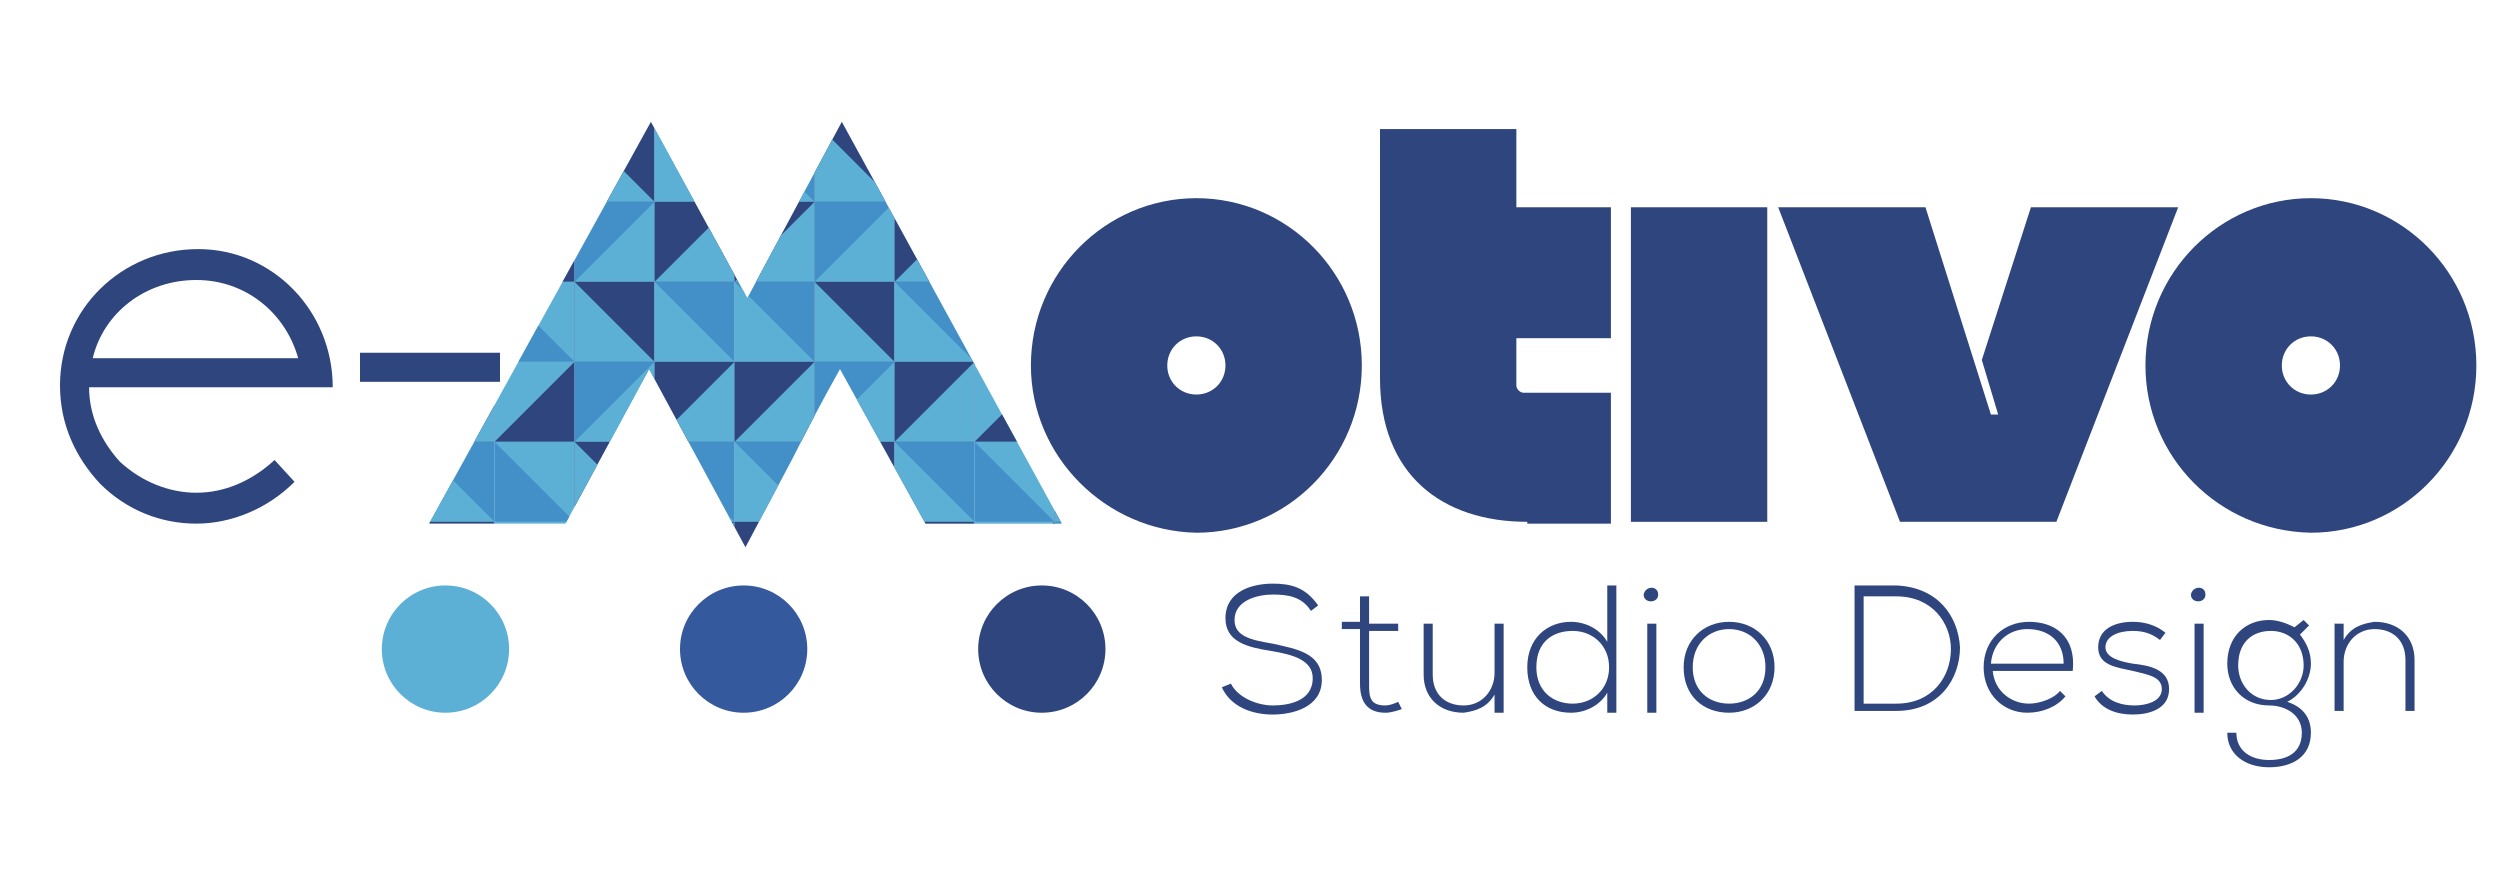 <?xml version="1.0" encoding="utf-8"?>
<!-- Generator: Adobe Illustrator 19.0.0, SVG Export Plug-In . SVG Version: 6.00 Build 0)  -->
<svg version="1.1" id="Capa_1" xmlns="http://www.w3.org/2000/svg" xmlns:xlink="http://www.w3.org/1999/xlink" x="0px" y="0px"
	 viewBox="-410 256 137.5 49" enable-background="new -410 256 137.5 49" xml:space="preserve">
<g id="XMLID_205_">
	<g id="XMLID_376_">
		<path id="XMLID_406_" fill="#2F457E" d="M-337.9,289.6c-0.5-0.8-1.3-0.9-2.1-0.9c-0.8,0-2.1,0.3-2.1,1.4c0,0.9,0.9,1.1,2.1,1.3
			c1.3,0.3,2.7,0.5,2.7,2c0,1.5-1.6,1.9-2.7,1.9c-1.1,0-2.3-0.4-2.8-1.5l0.5-0.2c0.4,0.8,1.5,1.2,2.3,1.2c0.8,0,2.2-0.2,2.2-1.5
			c0-1-1.1-1.3-2.3-1.5c-1.3-0.2-2.5-0.5-2.5-1.8c0-1.5,1.5-1.9,2.6-1.9c1,0,1.8,0.2,2.5,1.2L-337.9,289.6z"/>
		<path id="XMLID_404_" fill="#2F457E" d="M-334.7,288.8v1.5h1.6v0.4h-1.6v3c0,0.7,0.1,1.1,0.9,1.1c0.2,0,0.5-0.1,0.7-0.2l0.2,0.4
			c-0.3,0.1-0.6,0.2-0.9,0.2c-1,0-1.4-0.6-1.4-1.6v-3h-1v-0.4h1v-1.4L-334.7,288.8z"/>
		<path id="XMLID_402_" fill="#2F457E" d="M-327.8,295.1v-0.9c-0.4,0.7-1,0.9-1.7,1c-1.3,0-2.2-0.8-2.2-2.1v-2.8h0.5v2.8
			c0,1.1,0.7,1.7,1.7,1.7c1,0,1.7-0.8,1.7-1.8v-2.7h0.5v4.9H-327.8z"/>
		<path id="XMLID_399_" fill="#2F457E" d="M-321.1,288.3v6.9h-0.5v-1.1c-0.4,0.7-1.2,1.1-2,1.1c-1.4,0-2.4-0.9-2.4-2.5
			c0-1.6,1.1-2.5,2.4-2.5c0.8,0,1.6,0.4,2,1.1v-3.1H-321.1z M-325.5,292.7c0,1.3,0.9,2,2,2c1.1,0,2-0.8,2-2c0-1.2-0.9-2-2-2
			C-324.6,290.7-325.5,291.3-325.5,292.7z"/>
		<path id="XMLID_396_" fill="#2F457E" d="M-318.8,288.7c0,0.5-0.8,0.5-0.8,0C-319.5,288.2-318.8,288.2-318.8,288.7z M-319.4,290.3
			v4.9h0.5v-4.9H-319.4z"/>
		<path id="XMLID_393_" fill="#2F457E" d="M-317.4,292.7c0-1.5,1.1-2.5,2.5-2.5c1.4,0,2.5,1,2.5,2.5c0,1.5-1.1,2.5-2.5,2.5
			C-316.3,295.2-317.4,294.3-317.4,292.7z M-312.9,292.7c0-1.3-0.9-2.1-2-2.1c-1.1,0-2,0.8-2,2.1s0.9,2,2,2
			C-313.8,294.7-312.9,294-312.9,292.7z"/>
		<path id="XMLID_390_" fill="#2F457E" d="M-302.2,291.6c0,1.7-1.1,3.5-3.5,3.5c-0.8,0-1.5,0-2.3,0v-6.9c0.8,0,1.5,0,2.3,0
			C-303.4,288.3-302.3,289.9-302.2,291.6z M-307.5,288.8v5.9h1.8c2,0,3-1.5,3-3c0-1.4-1-2.9-3-2.9H-307.5z"/>
		<path id="XMLID_387_" fill="#2F457E" d="M-300.9,292.7c0-1.5,1.1-2.5,2.5-2.5c1.4,0,2.6,0.8,2.4,2.7h-4.4c0.1,1.1,1,1.8,2,1.8
			c0.6,0,1.4-0.3,1.7-0.7l0.3,0.3c-0.5,0.6-1.3,0.9-2.1,0.9C-299.8,295.2-300.9,294.2-300.9,292.7z M-296.5,292.5
			c0-1.2-0.8-1.9-2-1.9c-1,0-1.9,0.7-2,1.9H-296.5z"/>
		<path id="XMLID_385_" fill="#2F457E" d="M-291.2,291.2c-0.5-0.4-1-0.5-1.5-0.5c-0.8,0-1.5,0.3-1.5,0.9c0,0.6,0.9,0.8,1.5,0.9
			c0.9,0.1,2,0.3,2,1.4c0,1.1-1.1,1.4-2,1.4c-0.9,0-1.7-0.3-2.1-1l0.4-0.3c0.4,0.6,1.1,0.8,1.8,0.8c0.6,0,1.5-0.2,1.5-0.9
			c0-0.7-0.8-0.8-1.6-1c-0.9-0.2-1.9-0.3-1.9-1.3c0-1,0.9-1.4,1.9-1.4c0.7,0,1.3,0.2,1.8,0.6L-291.2,291.2z"/>
		<path id="XMLID_382_" fill="#2F457E" d="M-288.7,288.7c0,0.5-0.8,0.5-0.8,0C-289.4,288.2-288.7,288.2-288.7,288.7z M-289.3,290.3
			v4.9h0.5v-4.9H-289.3z"/>
		<path id="XMLID_379_" fill="#2F457E" d="M-283.3,290.1l0.3,0.3l-0.5,0.5c0.3,0.4,0.6,0.9,0.6,1.6c0,0.8-0.5,1.7-1.3,2.1
			c0.9,0.3,1.3,0.9,1.3,1.7c0,1.3-1,1.9-2.3,1.9c-1.3,0-2.3-0.7-2.3-1.9h0.5c0,1,0.8,1.5,1.8,1.5c1,0,1.8-0.4,1.8-1.5
			c0-1-0.9-1.5-1.8-1.5c-1.4,0-2.3-1-2.3-2.3c0-1.5,1-2.4,2.3-2.4c0.5,0,1,0.2,1.4,0.4L-283.3,290.1z M-286.9,292.6
			c0,1,0.7,1.9,1.8,1.9c1,0,1.8-0.9,1.8-1.9c0-1.2-0.8-1.9-1.8-1.9C-286.1,290.7-286.9,291.3-286.9,292.6z"/>
		<path id="XMLID_377_" fill="#2F457E" d="M-281.1,290.3v0.9c0.4-0.7,1-0.9,1.7-1c1.3,0,2.2,0.8,2.2,2.1v2.8h-0.5v-2.8
			c0-1.1-0.7-1.7-1.7-1.7c-1,0-1.7,0.8-1.7,1.8v2.7h-0.5v-4.8H-281.1z"/>
	</g>
	<g id="XMLID_358_">
		<path id="XMLID_373_" fill="#2F457E" d="M-405.1,277.3c0,1.6,0.7,3,1.7,4.1c1.2,1.1,2.7,1.7,4.2,1.7c1.5,0,3-0.6,4.3-1.8l1.1,1.2
			c-1.5,1.5-3.5,2.3-5.4,2.3c-1.9,0-3.8-0.7-5.3-2.2c-1.3-1.4-2.2-3.2-2.2-5.4c0-4.2,3.4-7.5,7.6-7.5c4.1,0,7.4,3.4,7.4,7.6H-405.1z
			 M-393.6,275.7c-0.7-2.5-2.9-4.3-5.6-4.3c-2.8,0-5.1,1.8-5.7,4.3H-393.6z"/>
		<path id="XMLID_371_" fill="#2F457E" d="M-382.5,275.4v1.6h-7.7v-1.6H-382.5z"/>
		<path id="XMLID_368_" fill="#2F457E" d="M-353.3,276.1c0-5.1,4.1-9.2,9.1-9.2c5,0,9.1,4.1,9.1,9.2c0,5.1-4.1,9.2-9.1,9.2
			C-349.2,285.2-353.3,281.1-353.3,276.1z M-345.8,276.1c0,0.9,0.7,1.6,1.6,1.6c0.9,0,1.6-0.7,1.6-1.6c0-0.9-0.7-1.6-1.6-1.6
			C-345.1,274.5-345.8,275.2-345.8,276.1z"/>
		<path id="XMLID_366_" fill="#2F457E" d="M-326,284.7c-4.7,0-8.1-2.6-8.1-7.9c0-4.1,0-9.6,0-13.7h7.5v4.3h5.2v7.2h-5.2v2.6
			c0,0.2,0.2,0.4,0.4,0.4h4.8v7.2H-326z"/>
		<path id="XMLID_364_" fill="#2F457E" d="M-320.3,267.4h7.5v17.3h-7.5V267.4z"/>
		<path id="XMLID_362_" fill="#2F457E" d="M-305.5,284.7l-6.7-17.3h8.1l3.6,11.4h0.4l-0.9-3l2.7-8.4h8.1l-6.7,17.3H-305.5z"/>
		<path id="XMLID_359_" fill="#2F457E" d="M-292,276.1c0-5.1,4.1-9.2,9.1-9.2c5,0,9.1,4.1,9.1,9.2c0,5.1-4.1,9.2-9.1,9.2
			C-288,285.2-292,281.1-292,276.1z M-284.5,276.1c0,0.9,0.7,1.6,1.6,1.6c0.9,0,1.6-0.7,1.6-1.6c0-0.9-0.7-1.6-1.6-1.6
			C-283.8,274.5-284.5,275.2-284.5,276.1z"/>
	</g>
	<g id="XMLID_206_">
		<circle id="XMLID_148_" fill="#2F457E" cx="-352.7" cy="291.7" r="3.5"/>
		<circle id="XMLID_147_" fill="#5CB0D5" cx="-385.5" cy="291.7" r="3.5"/>
		<circle id="XMLID_146_" fill="#34599C" cx="-369.1" cy="291.7" r="3.5"/>
		<g id="XMLID_207_">
			<defs>
				<path id="XMLID_208_" d="M-351.6,284.8h-7.5l-4.7-8.5c-0.9,1.6-1.8,3.3-2.6,4.9l-2.6,4.9l-5.3-9.8l-4.6,8.5h-7.5l12.2-22.1
					l5.3,9.7l5.2-9.7L-351.6,284.8z"/>
			</defs>
			<clipPath id="XMLID_179_">
				<use xlink:href="#XMLID_208_"  overflow="visible"/>
			</clipPath>
			<g id="XMLID_210_" clip-path="url(#XMLID_179_)">
				<rect id="XMLID_145_" x="-396" y="262.7" fill="#4290C7" width="4.4" height="4.4"/>
				<polygon id="XMLID_144_" fill="#5CB0D5" points="-391.6,267.1 -396,267.1 -396,262.7 				"/>
				<rect id="XMLID_143_" x="-391.6" y="262.7" fill="#2F457E" width="4.4" height="4.4"/>
				<polygon id="XMLID_142_" fill="#5CB0D5" points="-387.2,267.1 -391.6,267.1 -391.6,262.7 				"/>
				<rect id="XMLID_141_" x="-387.2" y="262.7" fill="#4290C7" width="4.4" height="4.4"/>
				<polygon id="XMLID_140_" fill="#5CB0D5" points="-382.8,267.1 -387.2,267.1 -387.2,262.7 				"/>
				<rect id="XMLID_139_" x="-396" y="267.1" fill="#2F457E" width="4.4" height="4.4"/>
				<polygon id="XMLID_138_" fill="#5CB0D5" points="-396,271.5 -391.6,271.5 -391.6,267.1 				"/>
				<rect id="XMLID_137_" x="-391.6" y="267.1" fill="#4290C7" width="4.4" height="4.4"/>
				<polygon id="XMLID_136_" fill="#5CB0D5" points="-391.6,271.5 -387.2,271.5 -387.2,267.1 				"/>
				<rect id="XMLID_135_" x="-387.2" y="267.1" fill="#2F457E" width="4.4" height="4.4"/>
				<polygon id="XMLID_134_" fill="#5CB0D5" points="-387.2,271.5 -382.8,271.5 -382.8,267.1 				"/>
				<rect id="XMLID_133_" x="-382.8" y="262.7" fill="#5CB0D5" width="4.4" height="4.4"/>
				<polygon id="XMLID_132_" fill="#4290C7" points="-378.4,267.1 -382.8,267.1 -382.8,262.7 				"/>
				<rect id="XMLID_131_" x="-378.4" y="262.7" fill="#2F457E" width="4.4" height="4.4"/>
				<polygon id="XMLID_130_" fill="#5CB0D5" points="-374,267.1 -378.4,267.1 -378.4,262.7 				"/>
				<rect id="XMLID_129_" x="-374" y="262.7" fill="#4290C7" width="4.4" height="4.4"/>
				<polygon id="XMLID_128_" fill="#5CB0D5" points="-369.6,267.1 -374,267.1 -374,262.7 				"/>
				<rect id="XMLID_127_" x="-382.8" y="267.1" fill="#5CB0D5" width="4.4" height="4.4"/>
				<polygon id="XMLID_126_" fill="#2F457E" points="-382.8,271.5 -378.4,271.5 -378.4,267.1 				"/>
				<rect id="XMLID_125_" x="-378.4" y="267.1" fill="#4290C7" width="4.4" height="4.4"/>
				<polygon id="XMLID_124_" fill="#5CB0D5" points="-378.4,271.5 -374,271.5 -374,267.1 				"/>
				<rect id="XMLID_123_" x="-374" y="267.1" fill="#2F457E" width="4.4" height="4.4"/>
				<polygon id="XMLID_122_" fill="#5CB0D5" points="-374,271.5 -369.6,271.5 -369.6,267.1 				"/>
				<rect id="XMLID_121_" x="-396" y="271.5" fill="#4290C7" width="4.4" height="4.4"/>
				<polygon id="XMLID_120_" fill="#5CB0D5" points="-391.6,275.9 -396,275.9 -396,271.5 				"/>
				<rect id="XMLID_119_" x="-391.6" y="271.5" fill="#2F457E" width="4.4" height="4.4"/>
				<polygon id="XMLID_118_" fill="#5CB0D5" points="-387.2,275.9 -391.6,275.9 -391.6,271.5 				"/>
				<rect id="XMLID_117_" x="-387.2" y="271.5" fill="#4290C7" width="4.4" height="4.4"/>
				<polygon id="XMLID_116_" fill="#5CB0D5" points="-382.8,275.9 -387.2,275.9 -387.2,271.5 				"/>
				<rect id="XMLID_115_" x="-396" y="275.9" fill="#2F457E" width="4.4" height="4.4"/>
				<polygon id="XMLID_114_" fill="#5CB0D5" points="-396,280.3 -391.6,280.3 -391.6,275.9 				"/>
				<rect id="XMLID_113_" x="-391.6" y="275.9" fill="#4290C7" width="4.4" height="4.4"/>
				<polygon id="XMLID_112_" fill="#5CB0D5" points="-391.6,280.3 -387.2,280.3 -387.2,275.9 				"/>
				<rect id="XMLID_111_" x="-387.2" y="275.9" fill="#2F457E" width="4.4" height="4.4"/>
				<polygon id="XMLID_110_" fill="#5CB0D5" points="-387.2,280.3 -382.8,280.3 -382.8,275.9 				"/>
				<rect id="XMLID_109_" x="-382.8" y="271.5" fill="#5CB0D5" width="4.4" height="4.4"/>
				<polygon id="XMLID_108_" fill="#4290C7" points="-378.4,275.9 -382.8,275.9 -382.8,271.5 				"/>
				<rect id="XMLID_107_" x="-378.4" y="271.5" fill="#2F457E" width="4.4" height="4.4"/>
				<polygon id="XMLID_106_" fill="#5CB0D5" points="-374,275.9 -378.4,275.9 -378.4,271.5 				"/>
				<rect id="XMLID_105_" x="-374" y="271.5" fill="#4290C7" width="4.4" height="4.4"/>
				<polygon id="XMLID_104_" fill="#5CB0D5" points="-369.6,275.9 -374,275.9 -374,271.5 				"/>
				<rect id="XMLID_103_" x="-382.8" y="275.9" fill="#5CB0D5" width="4.4" height="4.4"/>
				<polygon id="XMLID_102_" fill="#2F457E" points="-382.8,280.3 -378.4,280.3 -378.4,275.9 				"/>
				<rect id="XMLID_101_" x="-378.4" y="275.9" fill="#4290C7" width="4.4" height="4.4"/>
				<polygon id="XMLID_100_" fill="#5CB0D5" points="-378.4,280.3 -374,280.3 -374,275.9 				"/>
				<rect id="XMLID_99_" x="-374" y="275.9" fill="#2F457E" width="4.4" height="4.4"/>
				<polygon id="XMLID_98_" fill="#5CB0D5" points="-374,280.3 -369.6,280.3 -369.6,275.9 				"/>
				<rect id="XMLID_97_" x="-396" y="280.3" fill="#4290C7" width="4.4" height="4.4"/>
				<polygon id="XMLID_96_" fill="#5CB0D5" points="-391.6,284.7 -396,284.7 -396,280.3 				"/>
				<rect id="XMLID_95_" x="-391.6" y="280.3" fill="#2F457E" width="4.4" height="4.4"/>
				<polygon id="XMLID_94_" fill="#5CB0D5" points="-387.2,284.7 -391.6,284.7 -391.6,280.3 				"/>
				<rect id="XMLID_93_" x="-387.2" y="280.3" fill="#4290C7" width="4.4" height="4.4"/>
				<polygon id="XMLID_92_" fill="#5CB0D5" points="-382.8,284.7 -387.2,284.7 -387.2,280.3 				"/>
				<rect id="XMLID_91_" x="-396" y="284.7" fill="#2F457E" width="4.4" height="4.4"/>
				<polygon id="XMLID_90_" fill="#5CB0D5" points="-396,289.1 -391.6,289.1 -391.6,284.7 				"/>
				<rect id="XMLID_89_" x="-391.6" y="284.7" fill="#4290C7" width="4.4" height="4.4"/>
				<polygon id="XMLID_88_" fill="#5CB0D5" points="-391.6,289.1 -387.2,289.1 -387.2,284.7 				"/>
				<rect id="XMLID_87_" x="-387.2" y="284.7" fill="#2F457E" width="4.4" height="4.4"/>
				<polygon id="XMLID_86_" fill="#5CB0D5" points="-387.2,289.1 -382.8,289.1 -382.8,284.7 				"/>
				<rect id="XMLID_85_" x="-382.8" y="280.3" fill="#5CB0D5" width="4.4" height="4.4"/>
				<polygon id="XMLID_84_" fill="#4290C7" points="-378.4,284.7 -382.8,284.7 -382.8,280.3 				"/>
				<rect id="XMLID_83_" x="-378.4" y="280.3" fill="#2F457E" width="4.4" height="4.4"/>
				<polygon id="XMLID_82_" fill="#5CB0D5" points="-374,284.7 -378.4,284.7 -378.4,280.3 				"/>
				<rect id="XMLID_81_" x="-374" y="280.3" fill="#4290C7" width="4.4" height="4.4"/>
				<polygon id="XMLID_80_" fill="#5CB0D5" points="-369.6,284.7 -374,284.7 -374,280.3 				"/>
				<rect id="XMLID_79_" x="-382.8" y="284.7" fill="#5CB0D5" width="4.4" height="4.4"/>
				<polygon id="XMLID_78_" fill="#2F457E" points="-382.8,289.1 -378.4,289.1 -378.4,284.7 				"/>
				<rect id="XMLID_77_" x="-378.4" y="284.7" fill="#4290C7" width="4.4" height="4.4"/>
				<polygon id="XMLID_76_" fill="#5CB0D5" points="-378.4,289.1 -374,289.1 -374,284.7 				"/>
				<rect id="XMLID_75_" x="-374" y="284.7" fill="#2F457E" width="4.4" height="4.4"/>
				<polygon id="XMLID_74_" fill="#5CB0D5" points="-374,289.1 -369.6,289.1 -369.6,284.7 				"/>
				<rect id="XMLID_73_" x="-369.6" y="262.7" fill="#4290C7" width="4.4" height="4.4"/>
				<polygon id="XMLID_72_" fill="#5CB0D5" points="-365.2,267.1 -369.6,267.1 -369.6,262.7 				"/>
				<rect id="XMLID_71_" x="-365.2" y="262.7" fill="#2F457E" width="4.4" height="4.4"/>
				<polygon id="XMLID_70_" fill="#5CB0D5" points="-360.8,267.1 -365.2,267.1 -365.2,262.7 				"/>
				<rect id="XMLID_69_" x="-360.8" y="262.7" fill="#4290C7" width="4.4" height="4.4"/>
				<polygon id="XMLID_68_" fill="#5CB0D5" points="-356.4,267.1 -360.8,267.1 -360.8,262.7 				"/>
				<rect id="XMLID_67_" x="-369.6" y="267.1" fill="#2F457E" width="4.4" height="4.4"/>
				<polygon id="XMLID_66_" fill="#5CB0D5" points="-369.6,271.5 -365.2,271.5 -365.2,267.1 				"/>
				<rect id="XMLID_65_" x="-365.2" y="267.1" fill="#4290C7" width="4.4" height="4.4"/>
				<polygon id="XMLID_64_" fill="#5CB0D5" points="-365.2,271.5 -360.8,271.5 -360.8,267.1 				"/>
				<rect id="XMLID_63_" x="-360.8" y="267.1" fill="#2F457E" width="4.4" height="4.4"/>
				<polygon id="XMLID_62_" fill="#5CB0D5" points="-360.8,271.5 -356.4,271.5 -356.4,267.1 				"/>
				<rect id="XMLID_61_" x="-356.4" y="262.7" fill="#5CB0D5" width="4.4" height="4.4"/>
				<polygon id="XMLID_60_" fill="#4290C7" points="-352,267.1 -356.4,267.1 -356.4,262.7 				"/>
				<rect id="XMLID_59_" x="-352" y="262.7" fill="#2F457E" width="4.4" height="4.4"/>
				<polygon id="XMLID_58_" fill="#5CB0D5" points="-347.6,267.1 -352,267.1 -352,262.7 				"/>
				<rect id="XMLID_57_" x="-347.6" y="262.7" fill="#4290C7" width="4.4" height="4.4"/>
				<polygon id="XMLID_56_" fill="#5CB0D5" points="-343.2,267.1 -347.6,267.1 -347.6,262.7 				"/>
				<rect id="XMLID_55_" x="-356.4" y="267.1" fill="#5CB0D5" width="4.4" height="4.4"/>
				<polygon id="XMLID_54_" fill="#2F457E" points="-356.4,271.5 -352,271.5 -352,267.1 				"/>
				<rect id="XMLID_53_" x="-352" y="267.1" fill="#4290C7" width="4.4" height="4.4"/>
				<polygon id="XMLID_52_" fill="#5CB0D5" points="-352,271.5 -347.6,271.5 -347.6,267.1 				"/>
				<rect id="XMLID_51_" x="-347.6" y="267.1" fill="#2F457E" width="4.4" height="4.4"/>
				<polygon id="XMLID_50_" fill="#5CB0D5" points="-347.6,271.5 -343.2,271.5 -343.2,267.1 				"/>
				<rect id="XMLID_49_" x="-369.6" y="271.5" fill="#4290C7" width="4.4" height="4.4"/>
				<polygon id="XMLID_48_" fill="#5CB0D5" points="-365.2,275.9 -369.6,275.9 -369.6,271.5 				"/>
				<rect id="XMLID_47_" x="-365.2" y="271.5" fill="#2F457E" width="4.4" height="4.4"/>
				<polygon id="XMLID_46_" fill="#5CB0D5" points="-360.8,275.9 -365.2,275.9 -365.2,271.5 				"/>
				<rect id="XMLID_45_" x="-360.8" y="271.5" fill="#4290C7" width="4.4" height="4.4"/>
				<polygon id="XMLID_44_" fill="#5CB0D5" points="-356.4,275.9 -360.8,275.9 -360.8,271.5 				"/>
				<rect id="XMLID_43_" x="-369.6" y="275.9" fill="#2F457E" width="4.4" height="4.4"/>
				<polygon id="XMLID_42_" fill="#5CB0D5" points="-369.6,280.3 -365.2,280.3 -365.2,275.9 				"/>
				<rect id="XMLID_41_" x="-365.2" y="275.9" fill="#4290C7" width="4.4" height="4.4"/>
				<polygon id="XMLID_40_" fill="#5CB0D5" points="-365.2,280.3 -360.8,280.3 -360.8,275.9 				"/>
				<rect id="XMLID_39_" x="-360.8" y="275.9" fill="#2F457E" width="4.4" height="4.4"/>
				<polygon id="XMLID_38_" fill="#5CB0D5" points="-360.8,280.3 -356.4,280.3 -356.4,275.9 				"/>
				<rect id="XMLID_37_" x="-356.4" y="271.5" fill="#5CB0D5" width="4.4" height="4.4"/>
				<polygon id="XMLID_36_" fill="#4290C7" points="-352,275.9 -356.4,275.9 -356.4,271.5 				"/>
				<rect id="XMLID_35_" x="-352" y="271.5" fill="#2F457E" width="4.4" height="4.4"/>
				<polygon id="XMLID_34_" fill="#5CB0D5" points="-347.6,275.9 -352,275.9 -352,271.5 				"/>
				<rect id="XMLID_33_" x="-347.6" y="271.5" fill="#4290C7" width="4.4" height="4.4"/>
				<polygon id="XMLID_32_" fill="#5CB0D5" points="-343.2,275.9 -347.6,275.9 -347.6,271.5 				"/>
				<rect id="XMLID_31_" x="-356.4" y="275.9" fill="#5CB0D5" width="4.4" height="4.4"/>
				<polygon id="XMLID_30_" fill="#2F457E" points="-356.4,280.3 -352,280.3 -352,275.9 				"/>
				<rect id="XMLID_29_" x="-352" y="275.9" fill="#4290C7" width="4.4" height="4.4"/>
				<polygon id="XMLID_28_" fill="#5CB0D5" points="-352,280.3 -347.6,280.3 -347.6,275.9 				"/>
				<rect id="XMLID_27_" x="-347.6" y="275.9" fill="#2F457E" width="4.4" height="4.4"/>
				<polygon id="XMLID_26_" fill="#5CB0D5" points="-347.6,280.3 -343.2,280.3 -343.2,275.9 				"/>
				<rect id="XMLID_25_" x="-369.6" y="280.3" fill="#4290C7" width="4.4" height="4.4"/>
				<polygon id="XMLID_24_" fill="#5CB0D5" points="-365.2,284.7 -369.6,284.7 -369.6,280.3 				"/>
				<rect id="XMLID_23_" x="-365.2" y="280.3" fill="#2F457E" width="4.4" height="4.4"/>
				<polygon id="XMLID_22_" fill="#5CB0D5" points="-360.8,284.7 -365.2,284.7 -365.2,280.3 				"/>
				<rect id="XMLID_21_" x="-360.8" y="280.3" fill="#4290C7" width="4.4" height="4.4"/>
				<polygon id="XMLID_20_" fill="#5CB0D5" points="-356.4,284.7 -360.8,284.7 -360.8,280.3 				"/>
				<rect id="XMLID_19_" x="-369.6" y="284.7" fill="#2F457E" width="4.4" height="4.4"/>
				<polygon id="XMLID_18_" fill="#5CB0D5" points="-369.6,289.1 -365.2,289.1 -365.2,284.7 				"/>
				<rect id="XMLID_17_" x="-365.2" y="284.7" fill="#4290C7" width="4.4" height="4.4"/>
				<polygon id="XMLID_16_" fill="#5CB0D5" points="-365.2,289.1 -360.8,289.1 -360.8,284.7 				"/>
				<rect id="XMLID_15_" x="-360.8" y="284.7" fill="#2F457E" width="4.4" height="4.4"/>
				<polygon id="XMLID_14_" fill="#5CB0D5" points="-360.8,289.1 -356.4,289.1 -356.4,284.7 				"/>
				<rect id="XMLID_13_" x="-356.4" y="280.3" fill="#5CB0D5" width="4.4" height="4.4"/>
				<polygon id="XMLID_12_" fill="#4290C7" points="-352,284.7 -356.4,284.7 -356.4,280.3 				"/>
				<rect id="XMLID_11_" x="-352" y="280.3" fill="#2F457E" width="4.4" height="4.4"/>
				<polygon id="XMLID_10_" fill="#5CB0D5" points="-347.6,284.7 -352,284.7 -352,280.3 				"/>
				<rect id="XMLID_9_" x="-347.6" y="280.3" fill="#4290C7" width="4.4" height="4.4"/>
				<polygon id="XMLID_8_" fill="#5CB0D5" points="-343.2,284.7 -347.6,284.7 -347.6,280.3 				"/>
				<rect id="XMLID_7_" x="-356.4" y="284.7" fill="#5CB0D5" width="4.4" height="4.4"/>
				<polygon id="XMLID_6_" fill="#2F457E" points="-356.4,289.1 -352,289.1 -352,284.7 				"/>
				<rect id="XMLID_5_" x="-352" y="284.7" fill="#4290C7" width="4.4" height="4.4"/>
				<polygon id="XMLID_4_" fill="#5CB0D5" points="-352,289.1 -347.6,289.1 -347.6,284.7 				"/>
				<rect id="XMLID_3_" x="-347.6" y="284.7" fill="#2F457E" width="4.4" height="4.4"/>
				<polygon id="XMLID_2_" fill="#5CB0D5" points="-347.6,289.1 -343.2,289.1 -343.2,284.7 				"/>
			</g>
		</g>
	</g>
</g>
</svg>
